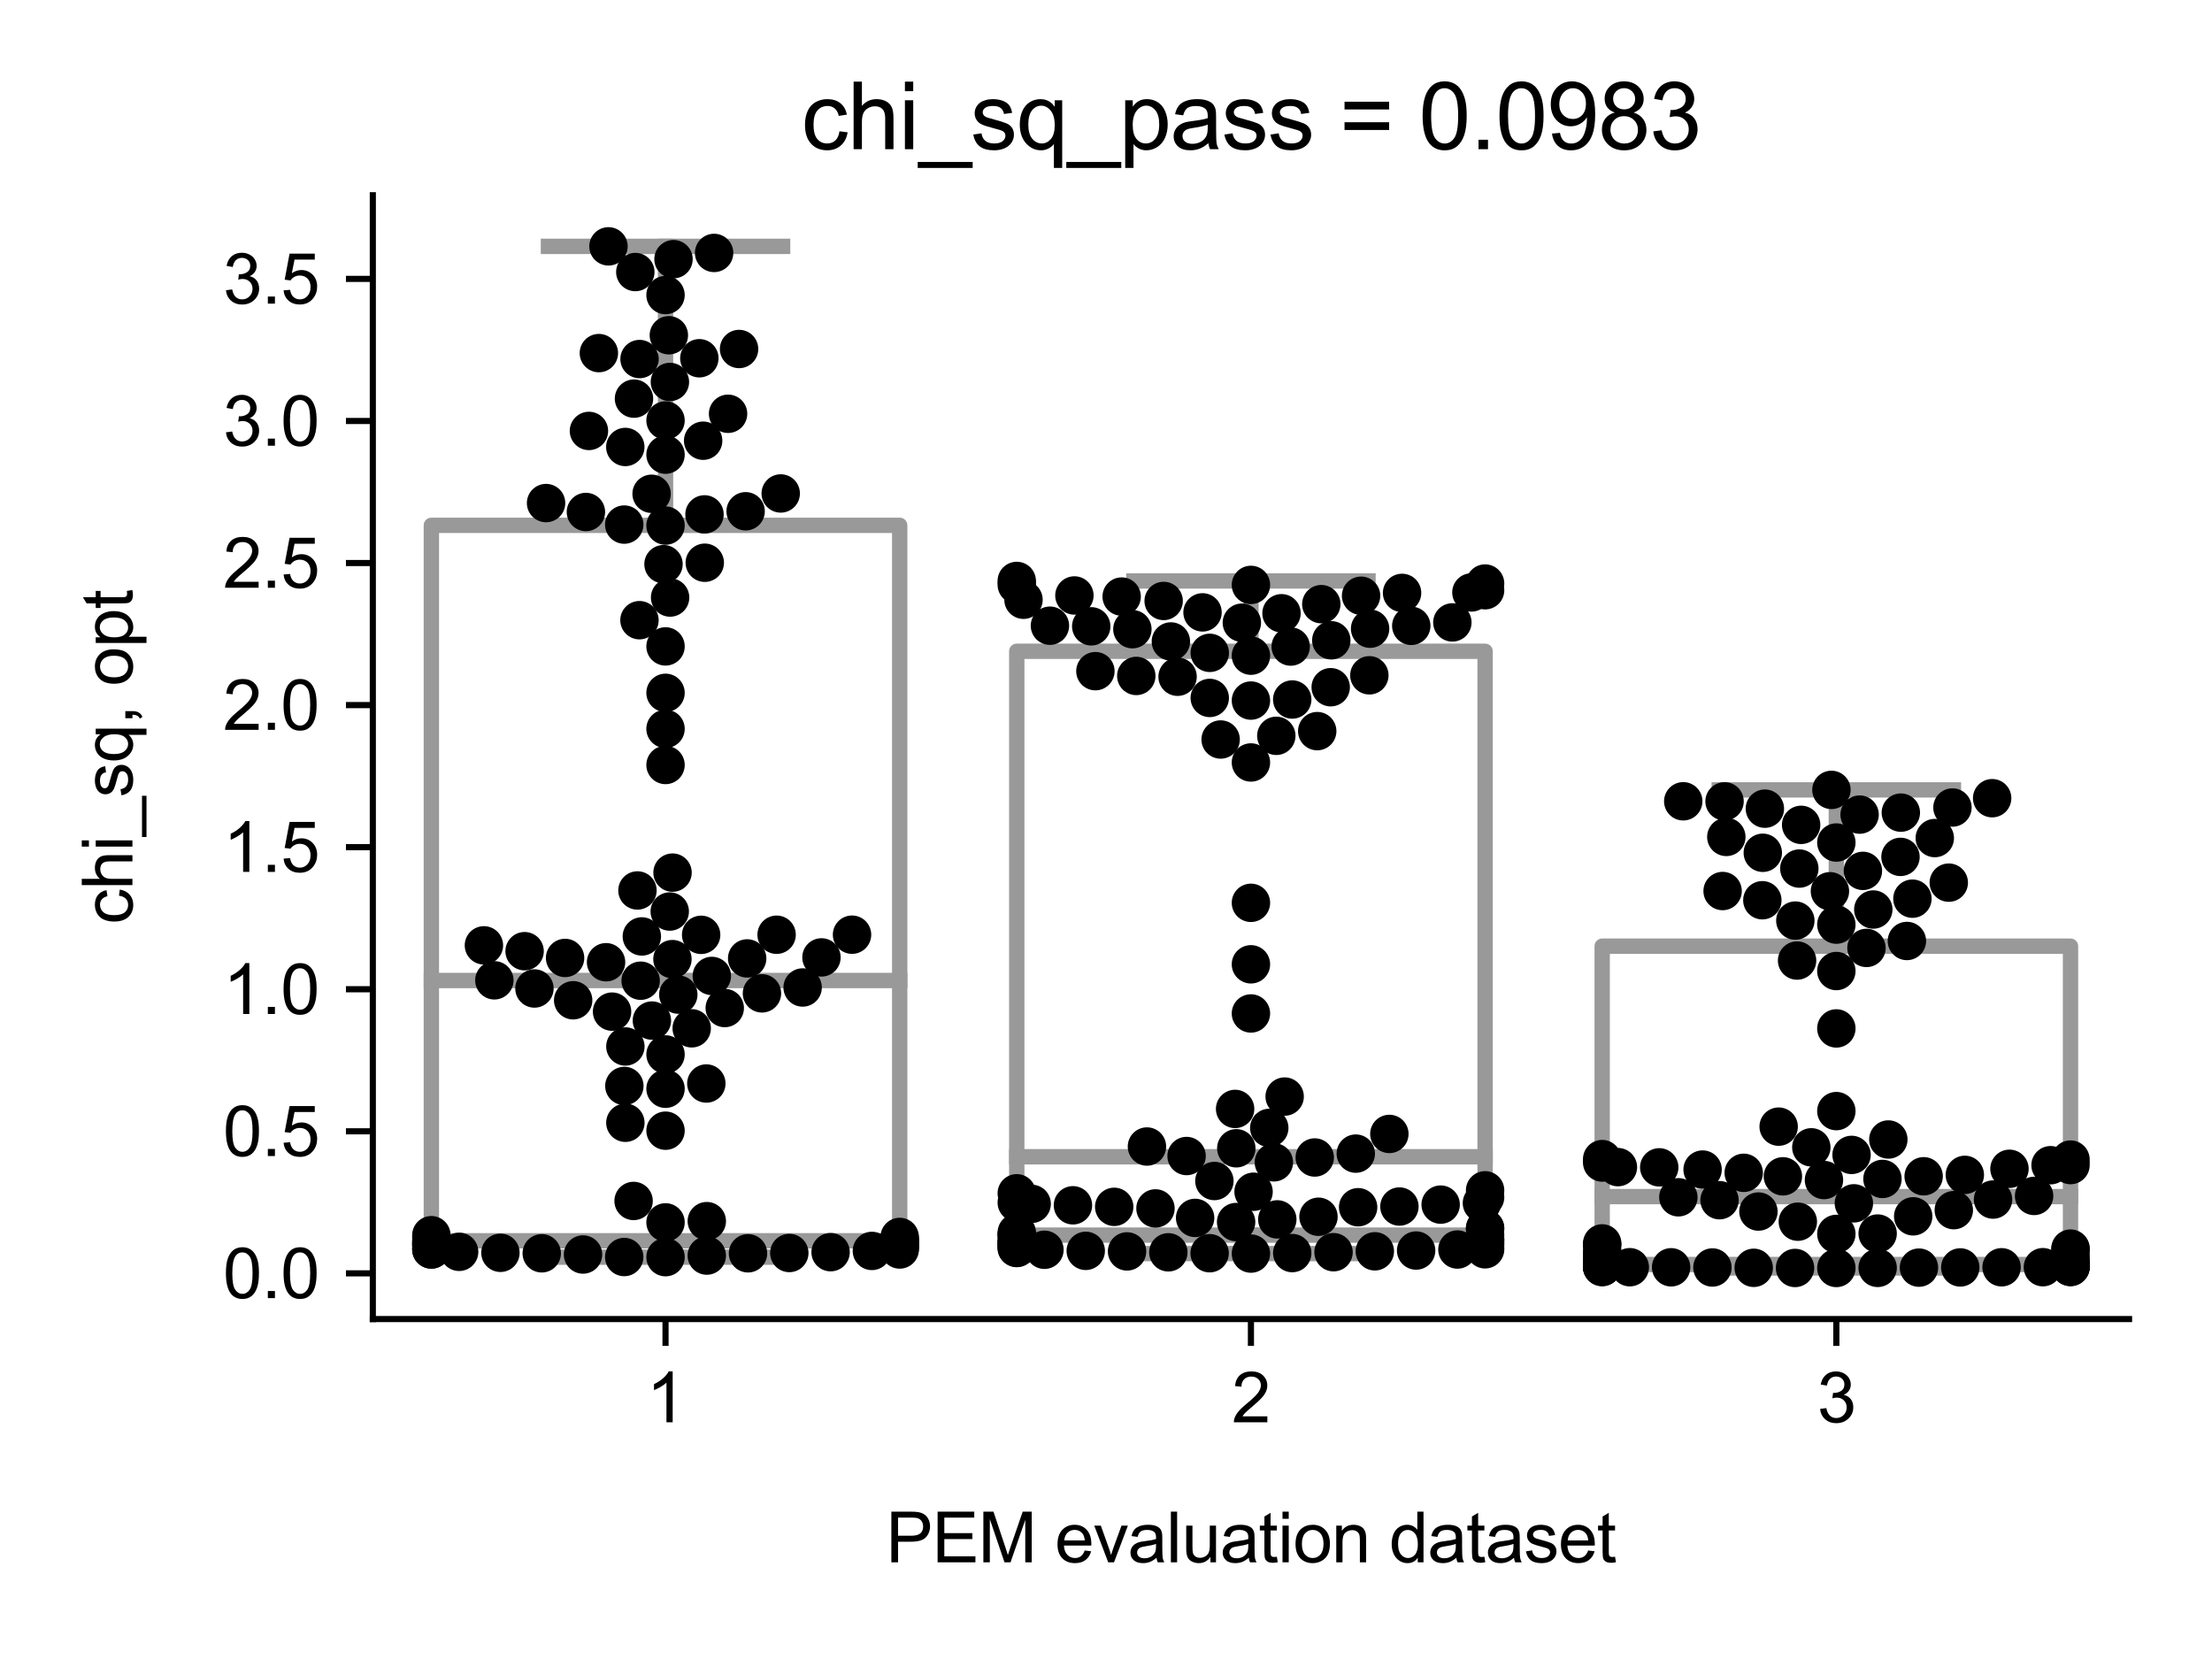 <?xml version="1.0" encoding="utf-8" standalone="no"?>
<!DOCTYPE svg PUBLIC "-//W3C//DTD SVG 1.1//EN"
  "http://www.w3.org/Graphics/SVG/1.1/DTD/svg11.dtd">
<svg xmlns:xlink="http://www.w3.org/1999/xlink" width="288pt" height="216pt" viewBox="0 0 288 216" xmlns="http://www.w3.org/2000/svg" version="1.1">
 <defs>
  <style type="text/css">*{stroke-linejoin: round; stroke-linecap: butt}</style>
 </defs>
 <g id="figure_1">
  <g id="patch_1">
   <path d="M 0 216 
L 288 216 
L 288 0 
L 0 0 
z
" style="fill: #ffffff"/>
  </g>
  <g id="axes_1">
   <g id="patch_2">
    <path d="M 48.541 171.738 
L 277.2 171.738 
L 277.2 25.425 
L 48.541 25.425 
z
" style="fill: #ffffff"/>
   </g>
   <g id="patch_3">
    <path d="M 56.163 161.551 
L 117.139 161.551 
L 117.139 68.399 
L 56.163 68.399 
L 56.163 161.551 
z
" clip-path="url(#p05e92502d5)" style="fill: #ffffff; stroke: #999999; stroke-width: 2; stroke-linejoin: miter"/>
   </g>
   <g id="patch_4">
    <path d="M 132.382 160.814 
L 193.358 160.814 
L 193.358 84.796 
L 132.382 84.796 
L 132.382 160.814 
z
" clip-path="url(#p05e92502d5)" style="fill: #ffffff; stroke: #999999; stroke-width: 2; stroke-linejoin: miter"/>
   </g>
   <g id="patch_5">
    <path d="M 208.602 164.634 
L 269.578 164.634 
L 269.578 123.192 
L 208.602 123.192 
L 208.602 164.634 
z
" clip-path="url(#p05e92502d5)" style="fill: #ffffff; stroke: #999999; stroke-width: 2; stroke-linejoin: miter"/>
   </g>
   <g id="matplotlib.axis_1">
    <g id="xtick_1">
     <g id="line2d_1">
      <defs>
       <path id="m2791c9b590" d="M 0 0 
L 0 3.5 
" style="stroke: #000000; stroke-width: 0.8"/>
      </defs>
      <g>
       <use xlink:href="#m2791c9b590" x="86.651" y="171.738" style="stroke: #000000; stroke-width: 0.8"/>
      </g>
     </g>
     <g id="text_1">
      <!-- 1 -->
      <g transform="translate(84.148 185.18)scale(0.09 -0.09)">
       <defs>
        <path id="ArialMT-31" d="M 2384 0 
L 1822 0 
L 1822 3584 
Q 1619 3391 1289 3197 
Q 959 3003 697 2906 
L 697 3450 
Q 1169 3672 1522 3987 
Q 1875 4303 2022 4600 
L 2384 4600 
L 2384 0 
z
" transform="scale(0.016)"/>
       </defs>
       <use xlink:href="#ArialMT-31"/>
      </g>
     </g>
    </g>
    <g id="xtick_2">
     <g id="line2d_2">
      <g>
       <use xlink:href="#m2791c9b590" x="162.87" y="171.738" style="stroke: #000000; stroke-width: 0.8"/>
      </g>
     </g>
     <g id="text_2">
      <!-- 2 -->
      <g transform="translate(160.368 185.18)scale(0.09 -0.09)">
       <defs>
        <path id="ArialMT-32" d="M 3222 541 
L 3222 0 
L 194 0 
Q 188 203 259 391 
Q 375 700 629 1000 
Q 884 1300 1366 1694 
Q 2113 2306 2375 2664 
Q 2638 3022 2638 3341 
Q 2638 3675 2398 3904 
Q 2159 4134 1775 4134 
Q 1369 4134 1125 3890 
Q 881 3647 878 3216 
L 300 3275 
Q 359 3922 746 4261 
Q 1134 4600 1788 4600 
Q 2447 4600 2831 4234 
Q 3216 3869 3216 3328 
Q 3216 3053 3103 2787 
Q 2991 2522 2730 2228 
Q 2469 1934 1863 1422 
Q 1356 997 1212 845 
Q 1069 694 975 541 
L 3222 541 
z
" transform="scale(0.016)"/>
       </defs>
       <use xlink:href="#ArialMT-32"/>
      </g>
     </g>
    </g>
    <g id="xtick_3">
     <g id="line2d_3">
      <g>
       <use xlink:href="#m2791c9b590" x="239.09" y="171.738" style="stroke: #000000; stroke-width: 0.8"/>
      </g>
     </g>
     <g id="text_3">
      <!-- 3 -->
      <g transform="translate(236.588 185.18)scale(0.09 -0.09)">
       <defs>
        <path id="ArialMT-33" d="M 269 1209 
L 831 1284 
Q 928 806 1161 595 
Q 1394 384 1728 384 
Q 2125 384 2398 659 
Q 2672 934 2672 1341 
Q 2672 1728 2419 1979 
Q 2166 2231 1775 2231 
Q 1616 2231 1378 2169 
L 1441 2663 
Q 1497 2656 1531 2656 
Q 1891 2656 2178 2843 
Q 2466 3031 2466 3422 
Q 2466 3731 2256 3934 
Q 2047 4138 1716 4138 
Q 1388 4138 1169 3931 
Q 950 3725 888 3313 
L 325 3413 
Q 428 3978 793 4289 
Q 1159 4600 1703 4600 
Q 2078 4600 2393 4439 
Q 2709 4278 2876 4000 
Q 3044 3722 3044 3409 
Q 3044 3113 2884 2869 
Q 2725 2625 2413 2481 
Q 2819 2388 3044 2092 
Q 3269 1797 3269 1353 
Q 3269 753 2831 336 
Q 2394 -81 1725 -81 
Q 1122 -81 723 278 
Q 325 638 269 1209 
z
" transform="scale(0.016)"/>
       </defs>
       <use xlink:href="#ArialMT-33"/>
      </g>
     </g>
    </g>
    <g id="text_4">
     <!-- PEM evaluation dataset -->
     <g transform="translate(115.344 203.411)scale(0.09 -0.09)">
      <defs>
       <path id="ArialMT-50" d="M 494 0 
L 494 4581 
L 2222 4581 
Q 2678 4581 2919 4538 
Q 3256 4481 3484 4323 
Q 3713 4166 3852 3881 
Q 3991 3597 3991 3256 
Q 3991 2672 3619 2267 
Q 3247 1863 2275 1863 
L 1100 1863 
L 1100 0 
L 494 0 
z
M 1100 2403 
L 2284 2403 
Q 2872 2403 3119 2622 
Q 3366 2841 3366 3238 
Q 3366 3525 3220 3729 
Q 3075 3934 2838 4000 
Q 2684 4041 2272 4041 
L 1100 4041 
L 1100 2403 
z
" transform="scale(0.016)"/>
       <path id="ArialMT-45" d="M 506 0 
L 506 4581 
L 3819 4581 
L 3819 4041 
L 1113 4041 
L 1113 2638 
L 3647 2638 
L 3647 2100 
L 1113 2100 
L 1113 541 
L 3925 541 
L 3925 0 
L 506 0 
z
" transform="scale(0.016)"/>
       <path id="ArialMT-4d" d="M 475 0 
L 475 4581 
L 1388 4581 
L 2472 1338 
Q 2622 884 2691 659 
Q 2769 909 2934 1394 
L 4031 4581 
L 4847 4581 
L 4847 0 
L 4263 0 
L 4263 3834 
L 2931 0 
L 2384 0 
L 1059 3900 
L 1059 0 
L 475 0 
z
" transform="scale(0.016)"/>
       <path id="ArialMT-20" transform="scale(0.016)"/>
       <path id="ArialMT-65" d="M 2694 1069 
L 3275 997 
Q 3138 488 2766 206 
Q 2394 -75 1816 -75 
Q 1088 -75 661 373 
Q 234 822 234 1631 
Q 234 2469 665 2931 
Q 1097 3394 1784 3394 
Q 2450 3394 2872 2941 
Q 3294 2488 3294 1666 
Q 3294 1616 3291 1516 
L 816 1516 
Q 847 969 1125 678 
Q 1403 388 1819 388 
Q 2128 388 2347 550 
Q 2566 713 2694 1069 
z
M 847 1978 
L 2700 1978 
Q 2663 2397 2488 2606 
Q 2219 2931 1791 2931 
Q 1403 2931 1139 2672 
Q 875 2413 847 1978 
z
" transform="scale(0.016)"/>
       <path id="ArialMT-76" d="M 1344 0 
L 81 3319 
L 675 3319 
L 1388 1331 
Q 1503 1009 1600 663 
Q 1675 925 1809 1294 
L 2547 3319 
L 3125 3319 
L 1869 0 
L 1344 0 
z
" transform="scale(0.016)"/>
       <path id="ArialMT-61" d="M 2588 409 
Q 2275 144 1986 34 
Q 1697 -75 1366 -75 
Q 819 -75 525 192 
Q 231 459 231 875 
Q 231 1119 342 1320 
Q 453 1522 633 1644 
Q 813 1766 1038 1828 
Q 1203 1872 1538 1913 
Q 2219 1994 2541 2106 
Q 2544 2222 2544 2253 
Q 2544 2597 2384 2738 
Q 2169 2928 1744 2928 
Q 1347 2928 1158 2789 
Q 969 2650 878 2297 
L 328 2372 
Q 403 2725 575 2942 
Q 747 3159 1072 3276 
Q 1397 3394 1825 3394 
Q 2250 3394 2515 3294 
Q 2781 3194 2906 3042 
Q 3031 2891 3081 2659 
Q 3109 2516 3109 2141 
L 3109 1391 
Q 3109 606 3145 398 
Q 3181 191 3288 0 
L 2700 0 
Q 2613 175 2588 409 
z
M 2541 1666 
Q 2234 1541 1622 1453 
Q 1275 1403 1131 1340 
Q 988 1278 909 1158 
Q 831 1038 831 891 
Q 831 666 1001 516 
Q 1172 366 1500 366 
Q 1825 366 2078 508 
Q 2331 650 2450 897 
Q 2541 1088 2541 1459 
L 2541 1666 
z
" transform="scale(0.016)"/>
       <path id="ArialMT-6c" d="M 409 0 
L 409 4581 
L 972 4581 
L 972 0 
L 409 0 
z
" transform="scale(0.016)"/>
       <path id="ArialMT-75" d="M 2597 0 
L 2597 488 
Q 2209 -75 1544 -75 
Q 1250 -75 995 37 
Q 741 150 617 320 
Q 494 491 444 738 
Q 409 903 409 1263 
L 409 3319 
L 972 3319 
L 972 1478 
Q 972 1038 1006 884 
Q 1059 663 1231 536 
Q 1403 409 1656 409 
Q 1909 409 2131 539 
Q 2353 669 2445 892 
Q 2538 1116 2538 1541 
L 2538 3319 
L 3100 3319 
L 3100 0 
L 2597 0 
z
" transform="scale(0.016)"/>
       <path id="ArialMT-74" d="M 1650 503 
L 1731 6 
Q 1494 -44 1306 -44 
Q 1000 -44 831 53 
Q 663 150 594 308 
Q 525 466 525 972 
L 525 2881 
L 113 2881 
L 113 3319 
L 525 3319 
L 525 4141 
L 1084 4478 
L 1084 3319 
L 1650 3319 
L 1650 2881 
L 1084 2881 
L 1084 941 
Q 1084 700 1114 631 
Q 1144 563 1211 522 
Q 1278 481 1403 481 
Q 1497 481 1650 503 
z
" transform="scale(0.016)"/>
       <path id="ArialMT-69" d="M 425 3934 
L 425 4581 
L 988 4581 
L 988 3934 
L 425 3934 
z
M 425 0 
L 425 3319 
L 988 3319 
L 988 0 
L 425 0 
z
" transform="scale(0.016)"/>
       <path id="ArialMT-6f" d="M 213 1659 
Q 213 2581 725 3025 
Q 1153 3394 1769 3394 
Q 2453 3394 2887 2945 
Q 3322 2497 3322 1706 
Q 3322 1066 3130 698 
Q 2938 331 2570 128 
Q 2203 -75 1769 -75 
Q 1072 -75 642 372 
Q 213 819 213 1659 
z
M 791 1659 
Q 791 1022 1069 705 
Q 1347 388 1769 388 
Q 2188 388 2466 706 
Q 2744 1025 2744 1678 
Q 2744 2294 2464 2611 
Q 2184 2928 1769 2928 
Q 1347 2928 1069 2612 
Q 791 2297 791 1659 
z
" transform="scale(0.016)"/>
       <path id="ArialMT-6e" d="M 422 0 
L 422 3319 
L 928 3319 
L 928 2847 
Q 1294 3394 1984 3394 
Q 2284 3394 2536 3286 
Q 2788 3178 2913 3003 
Q 3038 2828 3088 2588 
Q 3119 2431 3119 2041 
L 3119 0 
L 2556 0 
L 2556 2019 
Q 2556 2363 2490 2533 
Q 2425 2703 2258 2804 
Q 2091 2906 1866 2906 
Q 1506 2906 1245 2678 
Q 984 2450 984 1813 
L 984 0 
L 422 0 
z
" transform="scale(0.016)"/>
       <path id="ArialMT-64" d="M 2575 0 
L 2575 419 
Q 2259 -75 1647 -75 
Q 1250 -75 917 144 
Q 584 363 401 755 
Q 219 1147 219 1656 
Q 219 2153 384 2558 
Q 550 2963 881 3178 
Q 1213 3394 1622 3394 
Q 1922 3394 2156 3267 
Q 2391 3141 2538 2938 
L 2538 4581 
L 3097 4581 
L 3097 0 
L 2575 0 
z
M 797 1656 
Q 797 1019 1065 703 
Q 1334 388 1700 388 
Q 2069 388 2326 689 
Q 2584 991 2584 1609 
Q 2584 2291 2321 2609 
Q 2059 2928 1675 2928 
Q 1300 2928 1048 2622 
Q 797 2316 797 1656 
z
" transform="scale(0.016)"/>
       <path id="ArialMT-73" d="M 197 991 
L 753 1078 
Q 800 744 1014 566 
Q 1228 388 1613 388 
Q 2000 388 2187 545 
Q 2375 703 2375 916 
Q 2375 1106 2209 1216 
Q 2094 1291 1634 1406 
Q 1016 1563 777 1677 
Q 538 1791 414 1992 
Q 291 2194 291 2438 
Q 291 2659 392 2848 
Q 494 3038 669 3163 
Q 800 3259 1026 3326 
Q 1253 3394 1513 3394 
Q 1903 3394 2198 3281 
Q 2494 3169 2634 2976 
Q 2775 2784 2828 2463 
L 2278 2388 
Q 2241 2644 2061 2787 
Q 1881 2931 1553 2931 
Q 1166 2931 1000 2803 
Q 834 2675 834 2503 
Q 834 2394 903 2306 
Q 972 2216 1119 2156 
Q 1203 2125 1616 2013 
Q 2213 1853 2448 1751 
Q 2684 1650 2818 1456 
Q 2953 1263 2953 975 
Q 2953 694 2789 445 
Q 2625 197 2315 61 
Q 2006 -75 1616 -75 
Q 969 -75 630 194 
Q 291 463 197 991 
z
" transform="scale(0.016)"/>
      </defs>
      <use xlink:href="#ArialMT-50"/>
      <use xlink:href="#ArialMT-45" x="66.699"/>
      <use xlink:href="#ArialMT-4d" x="133.398"/>
      <use xlink:href="#ArialMT-20" x="216.699"/>
      <use xlink:href="#ArialMT-65" x="244.482"/>
      <use xlink:href="#ArialMT-76" x="300.098"/>
      <use xlink:href="#ArialMT-61" x="350.098"/>
      <use xlink:href="#ArialMT-6c" x="405.713"/>
      <use xlink:href="#ArialMT-75" x="427.93"/>
      <use xlink:href="#ArialMT-61" x="483.545"/>
      <use xlink:href="#ArialMT-74" x="539.16"/>
      <use xlink:href="#ArialMT-69" x="566.943"/>
      <use xlink:href="#ArialMT-6f" x="589.16"/>
      <use xlink:href="#ArialMT-6e" x="644.775"/>
      <use xlink:href="#ArialMT-20" x="700.391"/>
      <use xlink:href="#ArialMT-64" x="728.174"/>
      <use xlink:href="#ArialMT-61" x="783.789"/>
      <use xlink:href="#ArialMT-74" x="839.404"/>
      <use xlink:href="#ArialMT-61" x="867.188"/>
      <use xlink:href="#ArialMT-73" x="922.803"/>
      <use xlink:href="#ArialMT-65" x="972.803"/>
      <use xlink:href="#ArialMT-74" x="1028.418"/>
     </g>
    </g>
   </g>
   <g id="matplotlib.axis_2">
    <g id="ytick_1">
     <g id="line2d_4">
      <defs>
       <path id="m6615cd3222" d="M 0 0 
L -3.5 0 
" style="stroke: #000000; stroke-width: 0.8"/>
      </defs>
      <g>
       <use xlink:href="#m6615cd3222" x="48.541" y="165.791" style="stroke: #000000; stroke-width: 0.8"/>
      </g>
     </g>
     <g id="text_5">
      <!-- 0.0 -->
      <g transform="translate(29.031 169.012)scale(0.09 -0.09)">
       <defs>
        <path id="ArialMT-30" d="M 266 2259 
Q 266 3072 433 3567 
Q 600 4063 929 4331 
Q 1259 4600 1759 4600 
Q 2128 4600 2406 4451 
Q 2684 4303 2865 4023 
Q 3047 3744 3150 3342 
Q 3253 2941 3253 2259 
Q 3253 1453 3087 958 
Q 2922 463 2592 192 
Q 2263 -78 1759 -78 
Q 1097 -78 719 397 
Q 266 969 266 2259 
z
M 844 2259 
Q 844 1131 1108 757 
Q 1372 384 1759 384 
Q 2147 384 2411 759 
Q 2675 1134 2675 2259 
Q 2675 3391 2411 3762 
Q 2147 4134 1753 4134 
Q 1366 4134 1134 3806 
Q 844 3388 844 2259 
z
" transform="scale(0.016)"/>
        <path id="ArialMT-2e" d="M 581 0 
L 581 641 
L 1222 641 
L 1222 0 
L 581 0 
z
" transform="scale(0.016)"/>
       </defs>
       <use xlink:href="#ArialMT-30"/>
       <use xlink:href="#ArialMT-2e" x="55.615"/>
       <use xlink:href="#ArialMT-30" x="83.398"/>
      </g>
     </g>
    </g>
    <g id="ytick_2">
     <g id="line2d_5">
      <g>
       <use xlink:href="#m6615cd3222" x="48.541" y="147.294" style="stroke: #000000; stroke-width: 0.8"/>
      </g>
     </g>
     <g id="text_6">
      <!-- 0.5 -->
      <g transform="translate(29.031 150.515)scale(0.09 -0.09)">
       <defs>
        <path id="ArialMT-35" d="M 266 1200 
L 856 1250 
Q 922 819 1161 601 
Q 1400 384 1738 384 
Q 2144 384 2425 690 
Q 2706 997 2706 1503 
Q 2706 1984 2436 2262 
Q 2166 2541 1728 2541 
Q 1456 2541 1237 2417 
Q 1019 2294 894 2097 
L 366 2166 
L 809 4519 
L 3088 4519 
L 3088 3981 
L 1259 3981 
L 1013 2750 
Q 1425 3038 1878 3038 
Q 2478 3038 2890 2622 
Q 3303 2206 3303 1553 
Q 3303 931 2941 478 
Q 2500 -78 1738 -78 
Q 1113 -78 717 272 
Q 322 622 266 1200 
z
" transform="scale(0.016)"/>
       </defs>
       <use xlink:href="#ArialMT-30"/>
       <use xlink:href="#ArialMT-2e" x="55.615"/>
       <use xlink:href="#ArialMT-35" x="83.398"/>
      </g>
     </g>
    </g>
    <g id="ytick_3">
     <g id="line2d_6">
      <g>
       <use xlink:href="#m6615cd3222" x="48.541" y="128.797" style="stroke: #000000; stroke-width: 0.8"/>
      </g>
     </g>
     <g id="text_7">
      <!-- 1.0 -->
      <g transform="translate(29.031 132.018)scale(0.09 -0.09)">
       <use xlink:href="#ArialMT-31"/>
       <use xlink:href="#ArialMT-2e" x="55.615"/>
       <use xlink:href="#ArialMT-30" x="83.398"/>
      </g>
     </g>
    </g>
    <g id="ytick_4">
     <g id="line2d_7">
      <g>
       <use xlink:href="#m6615cd3222" x="48.541" y="110.3" style="stroke: #000000; stroke-width: 0.8"/>
      </g>
     </g>
     <g id="text_8">
      <!-- 1.5 -->
      <g transform="translate(29.031 113.521)scale(0.09 -0.09)">
       <use xlink:href="#ArialMT-31"/>
       <use xlink:href="#ArialMT-2e" x="55.615"/>
       <use xlink:href="#ArialMT-35" x="83.398"/>
      </g>
     </g>
    </g>
    <g id="ytick_5">
     <g id="line2d_8">
      <g>
       <use xlink:href="#m6615cd3222" x="48.541" y="91.803" style="stroke: #000000; stroke-width: 0.8"/>
      </g>
     </g>
     <g id="text_9">
      <!-- 2.0 -->
      <g transform="translate(29.031 95.024)scale(0.09 -0.09)">
       <use xlink:href="#ArialMT-32"/>
       <use xlink:href="#ArialMT-2e" x="55.615"/>
       <use xlink:href="#ArialMT-30" x="83.398"/>
      </g>
     </g>
    </g>
    <g id="ytick_6">
     <g id="line2d_9">
      <g>
       <use xlink:href="#m6615cd3222" x="48.541" y="73.306" style="stroke: #000000; stroke-width: 0.8"/>
      </g>
     </g>
     <g id="text_10">
      <!-- 2.5 -->
      <g transform="translate(29.031 76.527)scale(0.09 -0.09)">
       <use xlink:href="#ArialMT-32"/>
       <use xlink:href="#ArialMT-2e" x="55.615"/>
       <use xlink:href="#ArialMT-35" x="83.398"/>
      </g>
     </g>
    </g>
    <g id="ytick_7">
     <g id="line2d_10">
      <g>
       <use xlink:href="#m6615cd3222" x="48.541" y="54.809" style="stroke: #000000; stroke-width: 0.8"/>
      </g>
     </g>
     <g id="text_11">
      <!-- 3.0 -->
      <g transform="translate(29.031 58.03)scale(0.09 -0.09)">
       <use xlink:href="#ArialMT-33"/>
       <use xlink:href="#ArialMT-2e" x="55.615"/>
       <use xlink:href="#ArialMT-30" x="83.398"/>
      </g>
     </g>
    </g>
    <g id="ytick_8">
     <g id="line2d_11">
      <g>
       <use xlink:href="#m6615cd3222" x="48.541" y="36.312" style="stroke: #000000; stroke-width: 0.8"/>
      </g>
     </g>
     <g id="text_12">
      <!-- 3.5 -->
      <g transform="translate(29.031 39.533)scale(0.09 -0.09)">
       <use xlink:href="#ArialMT-33"/>
       <use xlink:href="#ArialMT-2e" x="55.615"/>
       <use xlink:href="#ArialMT-35" x="83.398"/>
      </g>
     </g>
    </g>
    <g id="text_13">
     <!-- chi_sq, opt -->
     <g transform="translate(17.242 120.344)rotate(-90)scale(0.09 -0.09)">
      <defs>
       <path id="ArialMT-63" d="M 2588 1216 
L 3141 1144 
Q 3050 572 2676 248 
Q 2303 -75 1759 -75 
Q 1078 -75 664 370 
Q 250 816 250 1647 
Q 250 2184 428 2587 
Q 606 2991 970 3192 
Q 1334 3394 1763 3394 
Q 2303 3394 2647 3120 
Q 2991 2847 3088 2344 
L 2541 2259 
Q 2463 2594 2264 2762 
Q 2066 2931 1784 2931 
Q 1359 2931 1093 2626 
Q 828 2322 828 1663 
Q 828 994 1084 691 
Q 1341 388 1753 388 
Q 2084 388 2306 591 
Q 2528 794 2588 1216 
z
" transform="scale(0.016)"/>
       <path id="ArialMT-68" d="M 422 0 
L 422 4581 
L 984 4581 
L 984 2938 
Q 1378 3394 1978 3394 
Q 2347 3394 2619 3248 
Q 2891 3103 3008 2847 
Q 3125 2591 3125 2103 
L 3125 0 
L 2563 0 
L 2563 2103 
Q 2563 2525 2380 2717 
Q 2197 2909 1863 2909 
Q 1613 2909 1392 2779 
Q 1172 2650 1078 2428 
Q 984 2206 984 1816 
L 984 0 
L 422 0 
z
" transform="scale(0.016)"/>
       <path id="ArialMT-5f" d="M -97 -1272 
L -97 -866 
L 3631 -866 
L 3631 -1272 
L -97 -1272 
z
" transform="scale(0.016)"/>
       <path id="ArialMT-71" d="M 2538 -1272 
L 2538 353 
Q 2406 169 2170 47 
Q 1934 -75 1669 -75 
Q 1078 -75 651 397 
Q 225 869 225 1691 
Q 225 2191 398 2587 
Q 572 2984 901 3189 
Q 1231 3394 1625 3394 
Q 2241 3394 2594 2875 
L 2594 3319 
L 3100 3319 
L 3100 -1272 
L 2538 -1272 
z
M 803 1669 
Q 803 1028 1072 708 
Q 1341 388 1716 388 
Q 2075 388 2334 692 
Q 2594 997 2594 1619 
Q 2594 2281 2320 2615 
Q 2047 2950 1678 2950 
Q 1313 2950 1058 2639 
Q 803 2328 803 1669 
z
" transform="scale(0.016)"/>
       <path id="ArialMT-2c" d="M 569 0 
L 569 641 
L 1209 641 
L 1209 0 
Q 1209 -353 1084 -570 
Q 959 -788 688 -906 
L 531 -666 
Q 709 -588 793 -436 
Q 878 -284 888 0 
L 569 0 
z
" transform="scale(0.016)"/>
       <path id="ArialMT-70" d="M 422 -1272 
L 422 3319 
L 934 3319 
L 934 2888 
Q 1116 3141 1344 3267 
Q 1572 3394 1897 3394 
Q 2322 3394 2647 3175 
Q 2972 2956 3137 2557 
Q 3303 2159 3303 1684 
Q 3303 1175 3120 767 
Q 2938 359 2589 142 
Q 2241 -75 1856 -75 
Q 1575 -75 1351 44 
Q 1128 163 984 344 
L 984 -1272 
L 422 -1272 
z
M 931 1641 
Q 931 1000 1190 694 
Q 1450 388 1819 388 
Q 2194 388 2461 705 
Q 2728 1022 2728 1688 
Q 2728 2322 2467 2637 
Q 2206 2953 1844 2953 
Q 1484 2953 1207 2617 
Q 931 2281 931 1641 
z
" transform="scale(0.016)"/>
      </defs>
      <use xlink:href="#ArialMT-63"/>
      <use xlink:href="#ArialMT-68" x="50"/>
      <use xlink:href="#ArialMT-69" x="105.615"/>
      <use xlink:href="#ArialMT-5f" x="127.832"/>
      <use xlink:href="#ArialMT-73" x="183.447"/>
      <use xlink:href="#ArialMT-71" x="233.447"/>
      <use xlink:href="#ArialMT-2c" x="289.062"/>
      <use xlink:href="#ArialMT-20" x="316.846"/>
      <use xlink:href="#ArialMT-6f" x="344.629"/>
      <use xlink:href="#ArialMT-70" x="400.244"/>
      <use xlink:href="#ArialMT-74" x="455.859"/>
     </g>
    </g>
   </g>
   <g id="line2d_12">
    <path d="M 86.651 161.551 
L 86.651 163.68 
" clip-path="url(#p05e92502d5)" style="fill: none; stroke: #999999; stroke-width: 2; stroke-linecap: square"/>
   </g>
   <g id="line2d_13">
    <path d="M 86.651 68.399 
L 86.651 32.076 
" clip-path="url(#p05e92502d5)" style="fill: none; stroke: #999999; stroke-width: 2; stroke-linecap: square"/>
   </g>
   <g id="line2d_14">
    <path d="M 71.407 163.68 
L 101.895 163.68 
" clip-path="url(#p05e92502d5)" style="fill: none; stroke: #999999; stroke-width: 2; stroke-linecap: square"/>
   </g>
   <g id="line2d_15">
    <path d="M 71.407 32.076 
L 101.895 32.076 
" clip-path="url(#p05e92502d5)" style="fill: none; stroke: #999999; stroke-width: 2; stroke-linecap: square"/>
   </g>
   <g id="line2d_16"/>
   <g id="line2d_17">
    <path d="M 162.87 160.814 
L 162.87 163.215 
" clip-path="url(#p05e92502d5)" style="fill: none; stroke: #999999; stroke-width: 2; stroke-linecap: square"/>
   </g>
   <g id="line2d_18">
    <path d="M 162.87 84.796 
L 162.87 75.639 
" clip-path="url(#p05e92502d5)" style="fill: none; stroke: #999999; stroke-width: 2; stroke-linecap: square"/>
   </g>
   <g id="line2d_19">
    <path d="M 147.626 163.215 
L 178.114 163.215 
" clip-path="url(#p05e92502d5)" style="fill: none; stroke: #999999; stroke-width: 2; stroke-linecap: square"/>
   </g>
   <g id="line2d_20">
    <path d="M 147.626 75.639 
L 178.114 75.639 
" clip-path="url(#p05e92502d5)" style="fill: none; stroke: #999999; stroke-width: 2; stroke-linecap: square"/>
   </g>
   <g id="line2d_21"/>
   <g id="line2d_22">
    <path d="M 239.09 164.634 
L 239.09 165.088 
" clip-path="url(#p05e92502d5)" style="fill: none; stroke: #999999; stroke-width: 2; stroke-linecap: square"/>
   </g>
   <g id="line2d_23">
    <path d="M 239.09 123.192 
L 239.09 102.843 
" clip-path="url(#p05e92502d5)" style="fill: none; stroke: #999999; stroke-width: 2; stroke-linecap: square"/>
   </g>
   <g id="line2d_24">
    <path d="M 223.846 165.088 
L 254.334 165.088 
" clip-path="url(#p05e92502d5)" style="fill: none; stroke: #999999; stroke-width: 2; stroke-linecap: square"/>
   </g>
   <g id="line2d_25">
    <path d="M 223.846 102.843 
L 254.334 102.843 
" clip-path="url(#p05e92502d5)" style="fill: none; stroke: #999999; stroke-width: 2; stroke-linecap: square"/>
   </g>
   <g id="line2d_26"/>
   <g id="line2d_27">
    <path d="M 56.163 127.661 
L 117.139 127.661 
" clip-path="url(#p05e92502d5)" style="fill: none; stroke: #999999; stroke-width: 2; stroke-linecap: square"/>
   </g>
   <g id="line2d_28">
    <path d="M 132.382 150.609 
L 193.358 150.609 
" clip-path="url(#p05e92502d5)" style="fill: none; stroke: #999999; stroke-width: 2; stroke-linecap: square"/>
   </g>
   <g id="line2d_29">
    <path d="M 208.602 155.797 
L 269.578 155.797 
" clip-path="url(#p05e92502d5)" style="fill: none; stroke: #999999; stroke-width: 2; stroke-linecap: square"/>
   </g>
   <g id="patch_6">
    <path d="M 48.541 171.738 
L 48.541 25.425 
" style="fill: none; stroke: #000000; stroke-width: 0.8; stroke-linejoin: miter; stroke-linecap: square"/>
   </g>
   <g id="patch_7">
    <path d="M 48.541 171.738 
L 277.2 171.738 
" style="fill: none; stroke: #000000; stroke-width: 0.8; stroke-linejoin: miter; stroke-linecap: square"/>
   </g>
   <g id="PathCollection_1">
    <defs>
     <path id="C0_0_3b96345e45" d="M 0 2.5 
C 0.663 2.5 1.299 2.237 1.768 1.768 
C 2.237 1.299 2.5 0.663 2.5 -0 
C 2.5 -0.663 2.237 -1.299 1.768 -1.768 
C 1.299 -2.237 0.663 -2.5 0 -2.5 
C -0.663 -2.5 -1.299 -2.237 -1.768 -1.768 
C -2.237 -1.299 -2.5 -0.663 -2.5 0 
C -2.5 0.663 -2.237 1.299 -1.768 1.768 
C -1.299 2.237 -0.663 2.5 0 2.5 
z
"/>
    </defs>
    <g clip-path="url(#p05e92502d5)">
     <use xlink:href="#C0_0_3b96345e45" x="86.651" y="163.68"/>
    </g>
    <g clip-path="url(#p05e92502d5)">
     <use xlink:href="#C0_0_3b96345e45" x="81.272" y="163.663"/>
    </g>
    <g clip-path="url(#p05e92502d5)">
     <use xlink:href="#C0_0_3b96345e45" x="92.023" y="163.475"/>
    </g>
    <g clip-path="url(#p05e92502d5)">
     <use xlink:href="#C0_0_3b96345e45" x="75.909" y="163.336"/>
    </g>
    <g clip-path="url(#p05e92502d5)">
     <use xlink:href="#C0_0_3b96345e45" x="97.389" y="163.179"/>
    </g>
    <g clip-path="url(#p05e92502d5)">
     <use xlink:href="#C0_0_3b96345e45" x="70.534" y="163.178"/>
    </g>
    <g clip-path="url(#p05e92502d5)">
     <use xlink:href="#C0_0_3b96345e45" x="102.768" y="163.139"/>
    </g>
    <g clip-path="url(#p05e92502d5)">
     <use xlink:href="#C0_0_3b96345e45" x="65.156" y="163.114"/>
    </g>
    <g clip-path="url(#p05e92502d5)">
     <use xlink:href="#C0_0_3b96345e45" x="108.144" y="163.031"/>
    </g>
    <g clip-path="url(#p05e92502d5)">
     <use xlink:href="#C0_0_3b96345e45" x="59.78" y="162.986"/>
    </g>
    <g clip-path="url(#p05e92502d5)">
     <use xlink:href="#C0_0_3b96345e45" x="113.519" y="162.869"/>
    </g>
    <g clip-path="url(#p05e92502d5)">
     <use xlink:href="#C0_0_3b96345e45" x="56.163" y="162.689"/>
    </g>
    <g clip-path="url(#p05e92502d5)">
     <use xlink:href="#C0_0_3b96345e45" x="117.139" y="162.682"/>
    </g>
    <g clip-path="url(#p05e92502d5)">
     <use xlink:href="#C0_0_3b96345e45" x="56.163" y="162.672"/>
    </g>
    <g clip-path="url(#p05e92502d5)">
     <use xlink:href="#C0_0_3b96345e45" x="117.139" y="162.564"/>
    </g>
    <g clip-path="url(#p05e92502d5)">
     <use xlink:href="#C0_0_3b96345e45" x="56.163" y="162.401"/>
    </g>
    <g clip-path="url(#p05e92502d5)">
     <use xlink:href="#C0_0_3b96345e45" x="117.139" y="162.22"/>
    </g>
    <g clip-path="url(#p05e92502d5)">
     <use xlink:href="#C0_0_3b96345e45" x="56.163" y="162.095"/>
    </g>
    <g clip-path="url(#p05e92502d5)">
     <use xlink:href="#C0_0_3b96345e45" x="117.139" y="162.071"/>
    </g>
    <g clip-path="url(#p05e92502d5)">
     <use xlink:href="#C0_0_3b96345e45" x="56.163" y="161.998"/>
    </g>
    <g clip-path="url(#p05e92502d5)">
     <use xlink:href="#C0_0_3b96345e45" x="117.139" y="161.972"/>
    </g>
    <g clip-path="url(#p05e92502d5)">
     <use xlink:href="#C0_0_3b96345e45" x="56.163" y="161.936"/>
    </g>
    <g clip-path="url(#p05e92502d5)">
     <use xlink:href="#C0_0_3b96345e45" x="117.139" y="161.699"/>
    </g>
    <g clip-path="url(#p05e92502d5)">
     <use xlink:href="#C0_0_3b96345e45" x="56.163" y="161.686"/>
    </g>
    <g clip-path="url(#p05e92502d5)">
     <use xlink:href="#C0_0_3b96345e45" x="117.139" y="161.602"/>
    </g>
    <g clip-path="url(#p05e92502d5)">
     <use xlink:href="#C0_0_3b96345e45" x="56.163" y="161.535"/>
    </g>
    <g clip-path="url(#p05e92502d5)">
     <use xlink:href="#C0_0_3b96345e45" x="117.139" y="161.28"/>
    </g>
    <g clip-path="url(#p05e92502d5)">
     <use xlink:href="#C0_0_3b96345e45" x="56.163" y="161.137"/>
    </g>
    <g clip-path="url(#p05e92502d5)">
     <use xlink:href="#C0_0_3b96345e45" x="117.139" y="161.05"/>
    </g>
    <g clip-path="url(#p05e92502d5)">
     <use xlink:href="#C0_0_3b96345e45" x="56.163" y="160.822"/>
    </g>
    <g clip-path="url(#p05e92502d5)">
     <use xlink:href="#C0_0_3b96345e45" x="86.651" y="159.154"/>
    </g>
    <g clip-path="url(#p05e92502d5)">
     <use xlink:href="#C0_0_3b96345e45" x="92.025" y="158.992"/>
    </g>
    <g clip-path="url(#p05e92502d5)">
     <use xlink:href="#C0_0_3b96345e45" x="82.494" y="156.363"/>
    </g>
    <g clip-path="url(#p05e92502d5)">
     <use xlink:href="#C0_0_3b96345e45" x="86.651" y="147.215"/>
    </g>
    <g clip-path="url(#p05e92502d5)">
     <use xlink:href="#C0_0_3b96345e45" x="81.423" y="146.181"/>
    </g>
    <g clip-path="url(#p05e92502d5)">
     <use xlink:href="#C0_0_3b96345e45" x="86.651" y="141.755"/>
    </g>
    <g clip-path="url(#p05e92502d5)">
     <use xlink:href="#C0_0_3b96345e45" x="81.291" y="141.391"/>
    </g>
    <g clip-path="url(#p05e92502d5)">
     <use xlink:href="#C0_0_3b96345e45" x="91.964" y="141.072"/>
    </g>
    <g clip-path="url(#p05e92502d5)">
     <use xlink:href="#C0_0_3b96345e45" x="86.651" y="137.287"/>
    </g>
    <g clip-path="url(#p05e92502d5)">
     <use xlink:href="#C0_0_3b96345e45" x="81.424" y="136.25"/>
    </g>
    <g clip-path="url(#p05e92502d5)">
     <use xlink:href="#C0_0_3b96345e45" x="90.06" y="133.885"/>
    </g>
    <g clip-path="url(#p05e92502d5)">
     <use xlink:href="#C0_0_3b96345e45" x="84.876" y="132.878"/>
    </g>
    <g clip-path="url(#p05e92502d5)">
     <use xlink:href="#C0_0_3b96345e45" x="79.69" y="131.713"/>
    </g>
    <g clip-path="url(#p05e92502d5)">
     <use xlink:href="#C0_0_3b96345e45" x="94.362" y="131.245"/>
    </g>
    <g clip-path="url(#p05e92502d5)">
     <use xlink:href="#C0_0_3b96345e45" x="74.625" y="130.234"/>
    </g>
    <g clip-path="url(#p05e92502d5)">
     <use xlink:href="#C0_0_3b96345e45" x="88.314" y="129.495"/>
    </g>
    <g clip-path="url(#p05e92502d5)">
     <use xlink:href="#C0_0_3b96345e45" x="99.207" y="129.335"/>
    </g>
    <g clip-path="url(#p05e92502d5)">
     <use xlink:href="#C0_0_3b96345e45" x="69.584" y="128.699"/>
    </g>
    <g clip-path="url(#p05e92502d5)">
     <use xlink:href="#C0_0_3b96345e45" x="104.503" y="128.569"/>
    </g>
    <g clip-path="url(#p05e92502d5)">
     <use xlink:href="#C0_0_3b96345e45" x="83.412" y="127.686"/>
    </g>
    <g clip-path="url(#p05e92502d5)">
     <use xlink:href="#C0_0_3b96345e45" x="64.365" y="127.636"/>
    </g>
    <g clip-path="url(#p05e92502d5)">
     <use xlink:href="#C0_0_3b96345e45" x="92.682" y="127.067"/>
    </g>
    <g clip-path="url(#p05e92502d5)">
     <use xlink:href="#C0_0_3b96345e45" x="78.908" y="125.283"/>
    </g>
    <g clip-path="url(#p05e92502d5)">
     <use xlink:href="#C0_0_3b96345e45" x="87.551" y="124.877"/>
    </g>
    <g clip-path="url(#p05e92502d5)">
     <use xlink:href="#C0_0_3b96345e45" x="97.28" y="124.786"/>
    </g>
    <g clip-path="url(#p05e92502d5)">
     <use xlink:href="#C0_0_3b96345e45" x="73.573" y="124.723"/>
    </g>
    <g clip-path="url(#p05e92502d5)">
     <use xlink:href="#C0_0_3b96345e45" x="106.954" y="124.653"/>
    </g>
    <g clip-path="url(#p05e92502d5)">
     <use xlink:href="#C0_0_3b96345e45" x="68.303" y="123.843"/>
    </g>
    <g clip-path="url(#p05e92502d5)">
     <use xlink:href="#C0_0_3b96345e45" x="63.006" y="123.084"/>
    </g>
    <g clip-path="url(#p05e92502d5)">
     <use xlink:href="#C0_0_3b96345e45" x="83.566" y="121.923"/>
    </g>
    <g clip-path="url(#p05e92502d5)">
     <use xlink:href="#C0_0_3b96345e45" x="91.288" y="121.714"/>
    </g>
    <g clip-path="url(#p05e92502d5)">
     <use xlink:href="#C0_0_3b96345e45" x="101.114" y="121.701"/>
    </g>
    <g clip-path="url(#p05e92502d5)">
     <use xlink:href="#C0_0_3b96345e45" x="110.934" y="121.695"/>
    </g>
    <g clip-path="url(#p05e92502d5)">
     <use xlink:href="#C0_0_3b96345e45" x="87.2" y="118.68"/>
    </g>
    <g clip-path="url(#p05e92502d5)">
     <use xlink:href="#C0_0_3b96345e45" x="82.996" y="115.937"/>
    </g>
    <g clip-path="url(#p05e92502d5)">
     <use xlink:href="#C0_0_3b96345e45" x="87.563" y="113.614"/>
    </g>
    <g clip-path="url(#p05e92502d5)">
     <use xlink:href="#C0_0_3b96345e45" x="86.651" y="99.6"/>
    </g>
    <g clip-path="url(#p05e92502d5)">
     <use xlink:href="#C0_0_3b96345e45" x="86.651" y="94.894"/>
    </g>
    <g clip-path="url(#p05e92502d5)">
     <use xlink:href="#C0_0_3b96345e45" x="86.651" y="90.207"/>
    </g>
    <g clip-path="url(#p05e92502d5)">
     <use xlink:href="#C0_0_3b96345e45" x="86.651" y="84.161"/>
    </g>
    <g clip-path="url(#p05e92502d5)">
     <use xlink:href="#C0_0_3b96345e45" x="83.258" y="80.748"/>
    </g>
    <g clip-path="url(#p05e92502d5)">
     <use xlink:href="#C0_0_3b96345e45" x="87.247" y="77.798"/>
    </g>
    <g clip-path="url(#p05e92502d5)">
     <use xlink:href="#C0_0_3b96345e45" x="86.388" y="73.456"/>
    </g>
    <g clip-path="url(#p05e92502d5)">
     <use xlink:href="#C0_0_3b96345e45" x="91.761" y="73.267"/>
    </g>
    <g clip-path="url(#p05e92502d5)">
     <use xlink:href="#C0_0_3b96345e45" x="86.651" y="68.432"/>
    </g>
    <g clip-path="url(#p05e92502d5)">
     <use xlink:href="#C0_0_3b96345e45" x="81.275" y="68.301"/>
    </g>
    <g clip-path="url(#p05e92502d5)">
     <use xlink:href="#C0_0_3b96345e45" x="91.725" y="66.974"/>
    </g>
    <g clip-path="url(#p05e92502d5)">
     <use xlink:href="#C0_0_3b96345e45" x="76.285" y="66.66"/>
    </g>
    <g clip-path="url(#p05e92502d5)">
     <use xlink:href="#C0_0_3b96345e45" x="97.08" y="66.567"/>
    </g>
    <g clip-path="url(#p05e92502d5)">
     <use xlink:href="#C0_0_3b96345e45" x="71.097" y="65.499"/>
    </g>
    <g clip-path="url(#p05e92502d5)">
     <use xlink:href="#C0_0_3b96345e45" x="84.837" y="64.291"/>
    </g>
    <g clip-path="url(#p05e92502d5)">
     <use xlink:href="#C0_0_3b96345e45" x="101.65" y="64.248"/>
    </g>
    <g clip-path="url(#p05e92502d5)">
     <use xlink:href="#C0_0_3b96345e45" x="86.651" y="59.197"/>
    </g>
    <g clip-path="url(#p05e92502d5)">
     <use xlink:href="#C0_0_3b96345e45" x="81.414" y="58.195"/>
    </g>
    <g clip-path="url(#p05e92502d5)">
     <use xlink:href="#C0_0_3b96345e45" x="91.549" y="57.381"/>
    </g>
    <g clip-path="url(#p05e92502d5)">
     <use xlink:href="#C0_0_3b96345e45" x="76.68" y="56.107"/>
    </g>
    <g clip-path="url(#p05e92502d5)">
     <use xlink:href="#C0_0_3b96345e45" x="86.651" y="54.743"/>
    </g>
    <g clip-path="url(#p05e92502d5)">
     <use xlink:href="#C0_0_3b96345e45" x="94.794" y="53.873"/>
    </g>
    <g clip-path="url(#p05e92502d5)">
     <use xlink:href="#C0_0_3b96345e45" x="82.545" y="51.902"/>
    </g>
    <g clip-path="url(#p05e92502d5)">
     <use xlink:href="#C0_0_3b96345e45" x="87.221" y="49.73"/>
    </g>
    <g clip-path="url(#p05e92502d5)">
     <use xlink:href="#C0_0_3b96345e45" x="83.268" y="46.748"/>
    </g>
    <g clip-path="url(#p05e92502d5)">
     <use xlink:href="#C0_0_3b96345e45" x="91.054" y="46.644"/>
    </g>
    <g clip-path="url(#p05e92502d5)">
     <use xlink:href="#C0_0_3b96345e45" x="77.973" y="45.973"/>
    </g>
    <g clip-path="url(#p05e92502d5)">
     <use xlink:href="#C0_0_3b96345e45" x="96.227" y="45.439"/>
    </g>
    <g clip-path="url(#p05e92502d5)">
     <use xlink:href="#C0_0_3b96345e45" x="87.084" y="43.649"/>
    </g>
    <g clip-path="url(#p05e92502d5)">
     <use xlink:href="#C0_0_3b96345e45" x="86.651" y="38.419"/>
    </g>
    <g clip-path="url(#p05e92502d5)">
     <use xlink:href="#C0_0_3b96345e45" x="82.717" y="35.42"/>
    </g>
    <g clip-path="url(#p05e92502d5)">
     <use xlink:href="#C0_0_3b96345e45" x="87.69" y="33.745"/>
    </g>
    <g clip-path="url(#p05e92502d5)">
     <use xlink:href="#C0_0_3b96345e45" x="92.976" y="32.932"/>
    </g>
    <g clip-path="url(#p05e92502d5)">
     <use xlink:href="#C0_0_3b96345e45" x="79.223" y="32.076"/>
    </g>
   </g>
   <g id="PathCollection_2">
    <defs>
     <path id="C1_0_e148407174" d="M 0 2.5 
C 0.663 2.5 1.299 2.237 1.768 1.768 
C 2.237 1.299 2.5 0.663 2.5 -0 
C 2.5 -0.663 2.237 -1.299 1.768 -1.768 
C 1.299 -2.237 0.663 -2.5 0 -2.5 
C -0.663 -2.5 -1.299 -2.237 -1.768 -1.768 
C -2.237 -1.299 -2.5 -0.663 -2.5 0 
C -2.5 0.663 -2.237 1.299 -1.768 1.768 
C -1.299 2.237 -0.663 2.5 0 2.5 
z
"/>
    </defs>
    <g clip-path="url(#p05e92502d5)">
     <use xlink:href="#C1_0_e148407174" x="162.87" y="163.215"/>
    </g>
    <g clip-path="url(#p05e92502d5)">
     <use xlink:href="#C1_0_e148407174" x="157.492" y="163.168"/>
    </g>
    <g clip-path="url(#p05e92502d5)">
     <use xlink:href="#C1_0_e148407174" x="168.248" y="163.149"/>
    </g>
    <g clip-path="url(#p05e92502d5)">
     <use xlink:href="#C1_0_e148407174" x="152.116" y="163.05"/>
    </g>
    <g clip-path="url(#p05e92502d5)">
     <use xlink:href="#C1_0_e148407174" x="173.625" y="163.035"/>
    </g>
    <g clip-path="url(#p05e92502d5)">
     <use xlink:href="#C1_0_e148407174" x="146.739" y="162.932"/>
    </g>
    <g clip-path="url(#p05e92502d5)">
     <use xlink:href="#C1_0_e148407174" x="179.001" y="162.919"/>
    </g>
    <g clip-path="url(#p05e92502d5)">
     <use xlink:href="#C1_0_e148407174" x="141.362" y="162.86"/>
    </g>
    <g clip-path="url(#p05e92502d5)">
     <use xlink:href="#C1_0_e148407174" x="184.378" y="162.818"/>
    </g>
    <g clip-path="url(#p05e92502d5)">
     <use xlink:href="#C1_0_e148407174" x="135.986" y="162.719"/>
    </g>
    <g clip-path="url(#p05e92502d5)">
     <use xlink:href="#C1_0_e148407174" x="189.754" y="162.686"/>
    </g>
    <g clip-path="url(#p05e92502d5)">
     <use xlink:href="#C1_0_e148407174" x="193.358" y="162.657"/>
    </g>
    <g clip-path="url(#p05e92502d5)">
     <use xlink:href="#C1_0_e148407174" x="132.382" y="162.491"/>
    </g>
    <g clip-path="url(#p05e92502d5)">
     <use xlink:href="#C1_0_e148407174" x="132.382" y="162.459"/>
    </g>
    <g clip-path="url(#p05e92502d5)">
     <use xlink:href="#C1_0_e148407174" x="193.358" y="162.442"/>
    </g>
    <g clip-path="url(#p05e92502d5)">
     <use xlink:href="#C1_0_e148407174" x="132.382" y="162.123"/>
    </g>
    <g clip-path="url(#p05e92502d5)">
     <use xlink:href="#C1_0_e148407174" x="193.358" y="162.043"/>
    </g>
    <g clip-path="url(#p05e92502d5)">
     <use xlink:href="#C1_0_e148407174" x="193.358" y="161.831"/>
    </g>
    <g clip-path="url(#p05e92502d5)">
     <use xlink:href="#C1_0_e148407174" x="132.382" y="161.802"/>
    </g>
    <g clip-path="url(#p05e92502d5)">
     <use xlink:href="#C1_0_e148407174" x="132.382" y="161.776"/>
    </g>
    <g clip-path="url(#p05e92502d5)">
     <use xlink:href="#C1_0_e148407174" x="193.358" y="161.612"/>
    </g>
    <g clip-path="url(#p05e92502d5)">
     <use xlink:href="#C1_0_e148407174" x="132.382" y="161.582"/>
    </g>
    <g clip-path="url(#p05e92502d5)">
     <use xlink:href="#C1_0_e148407174" x="193.358" y="161.352"/>
    </g>
    <g clip-path="url(#p05e92502d5)">
     <use xlink:href="#C1_0_e148407174" x="193.358" y="161.332"/>
    </g>
    <g clip-path="url(#p05e92502d5)">
     <use xlink:href="#C1_0_e148407174" x="132.382" y="160.868"/>
    </g>
    <g clip-path="url(#p05e92502d5)">
     <use xlink:href="#C1_0_e148407174" x="132.382" y="160.796"/>
    </g>
    <g clip-path="url(#p05e92502d5)">
     <use xlink:href="#C1_0_e148407174" x="193.358" y="160.769"/>
    </g>
    <g clip-path="url(#p05e92502d5)">
     <use xlink:href="#C1_0_e148407174" x="132.382" y="160.488"/>
    </g>
    <g clip-path="url(#p05e92502d5)">
     <use xlink:href="#C1_0_e148407174" x="193.358" y="159.972"/>
    </g>
    <g clip-path="url(#p05e92502d5)">
     <use xlink:href="#C1_0_e148407174" x="193.358" y="159.926"/>
    </g>
    <g clip-path="url(#p05e92502d5)">
     <use xlink:href="#C1_0_e148407174" x="160.941" y="159.109"/>
    </g>
    <g clip-path="url(#p05e92502d5)">
     <use xlink:href="#C1_0_e148407174" x="166.303" y="158.764"/>
    </g>
    <g clip-path="url(#p05e92502d5)">
     <use xlink:href="#C1_0_e148407174" x="155.603" y="158.57"/>
    </g>
    <g clip-path="url(#p05e92502d5)">
     <use xlink:href="#C1_0_e148407174" x="171.665" y="158.42"/>
    </g>
    <g clip-path="url(#p05e92502d5)">
     <use xlink:href="#C1_0_e148407174" x="150.441" y="157.335"/>
    </g>
    <g clip-path="url(#p05e92502d5)">
     <use xlink:href="#C1_0_e148407174" x="176.826" y="157.181"/>
    </g>
    <g clip-path="url(#p05e92502d5)">
     <use xlink:href="#C1_0_e148407174" x="145.068" y="157.13"/>
    </g>
    <g clip-path="url(#p05e92502d5)">
     <use xlink:href="#C1_0_e148407174" x="182.203" y="157.09"/>
    </g>
    <g clip-path="url(#p05e92502d5)">
     <use xlink:href="#C1_0_e148407174" x="139.696" y="156.929"/>
    </g>
    <g clip-path="url(#p05e92502d5)">
     <use xlink:href="#C1_0_e148407174" x="187.572" y="156.839"/>
    </g>
    <g clip-path="url(#p05e92502d5)">
     <use xlink:href="#C1_0_e148407174" x="134.322" y="156.741"/>
    </g>
    <g clip-path="url(#p05e92502d5)">
     <use xlink:href="#C1_0_e148407174" x="192.945" y="156.642"/>
    </g>
    <g clip-path="url(#p05e92502d5)">
     <use xlink:href="#C1_0_e148407174" x="132.382" y="156.575"/>
    </g>
    <g clip-path="url(#p05e92502d5)">
     <use xlink:href="#C1_0_e148407174" x="193.358" y="155.884"/>
    </g>
    <g clip-path="url(#p05e92502d5)">
     <use xlink:href="#C1_0_e148407174" x="132.382" y="155.365"/>
    </g>
    <g clip-path="url(#p05e92502d5)">
     <use xlink:href="#C1_0_e148407174" x="163.213" y="155.164"/>
    </g>
    <g clip-path="url(#p05e92502d5)">
     <use xlink:href="#C1_0_e148407174" x="193.358" y="154.979"/>
    </g>
    <g clip-path="url(#p05e92502d5)">
     <use xlink:href="#C1_0_e148407174" x="158.113" y="153.766"/>
    </g>
    <g clip-path="url(#p05e92502d5)">
     <use xlink:href="#C1_0_e148407174" x="165.856" y="151.333"/>
    </g>
    <g clip-path="url(#p05e92502d5)">
     <use xlink:href="#C1_0_e148407174" x="171.179" y="150.704"/>
    </g>
    <g clip-path="url(#p05e92502d5)">
     <use xlink:href="#C1_0_e148407174" x="154.492" y="150.513"/>
    </g>
    <g clip-path="url(#p05e92502d5)">
     <use xlink:href="#C1_0_e148407174" x="176.522" y="150.2"/>
    </g>
    <g clip-path="url(#p05e92502d5)">
     <use xlink:href="#C1_0_e148407174" x="160.965" y="149.504"/>
    </g>
    <g clip-path="url(#p05e92502d5)">
     <use xlink:href="#C1_0_e148407174" x="149.331" y="149.276"/>
    </g>
    <g clip-path="url(#p05e92502d5)">
     <use xlink:href="#C1_0_e148407174" x="180.893" y="147.637"/>
    </g>
    <g clip-path="url(#p05e92502d5)">
     <use xlink:href="#C1_0_e148407174" x="165.258" y="146.854"/>
    </g>
    <g clip-path="url(#p05e92502d5)">
     <use xlink:href="#C1_0_e148407174" x="160.81" y="144.381"/>
    </g>
    <g clip-path="url(#p05e92502d5)">
     <use xlink:href="#C1_0_e148407174" x="167.26" y="142.772"/>
    </g>
    <g clip-path="url(#p05e92502d5)">
     <use xlink:href="#C1_0_e148407174" x="162.87" y="131.951"/>
    </g>
    <g clip-path="url(#p05e92502d5)">
     <use xlink:href="#C1_0_e148407174" x="162.87" y="125.552"/>
    </g>
    <g clip-path="url(#p05e92502d5)">
     <use xlink:href="#C1_0_e148407174" x="162.87" y="117.547"/>
    </g>
    <g clip-path="url(#p05e92502d5)">
     <use xlink:href="#C1_0_e148407174" x="162.87" y="99.273"/>
    </g>
    <g clip-path="url(#p05e92502d5)">
     <use xlink:href="#C1_0_e148407174" x="158.926" y="96.283"/>
    </g>
    <g clip-path="url(#p05e92502d5)">
     <use xlink:href="#C1_0_e148407174" x="166.174" y="95.803"/>
    </g>
    <g clip-path="url(#p05e92502d5)">
     <use xlink:href="#C1_0_e148407174" x="171.501" y="95.192"/>
    </g>
    <g clip-path="url(#p05e92502d5)">
     <use xlink:href="#C1_0_e148407174" x="162.87" y="91.214"/>
    </g>
    <g clip-path="url(#p05e92502d5)">
     <use xlink:href="#C1_0_e148407174" x="168.246" y="91.076"/>
    </g>
    <g clip-path="url(#p05e92502d5)">
     <use xlink:href="#C1_0_e148407174" x="157.508" y="90.871"/>
    </g>
    <g clip-path="url(#p05e92502d5)">
     <use xlink:href="#C1_0_e148407174" x="173.256" y="89.476"/>
    </g>
    <g clip-path="url(#p05e92502d5)">
     <use xlink:href="#C1_0_e148407174" x="153.32" y="88.111"/>
    </g>
    <g clip-path="url(#p05e92502d5)">
     <use xlink:href="#C1_0_e148407174" x="147.943" y="88.007"/>
    </g>
    <g clip-path="url(#p05e92502d5)">
     <use xlink:href="#C1_0_e148407174" x="178.289" y="87.925"/>
    </g>
    <g clip-path="url(#p05e92502d5)">
     <use xlink:href="#C1_0_e148407174" x="142.619" y="87.385"/>
    </g>
    <g clip-path="url(#p05e92502d5)">
     <use xlink:href="#C1_0_e148407174" x="162.87" y="85.368"/>
    </g>
    <g clip-path="url(#p05e92502d5)">
     <use xlink:href="#C1_0_e148407174" x="157.511" y="85.001"/>
    </g>
    <g clip-path="url(#p05e92502d5)">
     <use xlink:href="#C1_0_e148407174" x="168.049" y="84.181"/>
    </g>
    <g clip-path="url(#p05e92502d5)">
     <use xlink:href="#C1_0_e148407174" x="152.447" y="83.518"/>
    </g>
    <g clip-path="url(#p05e92502d5)">
     <use xlink:href="#C1_0_e148407174" x="173.335" y="83.367"/>
    </g>
    <g clip-path="url(#p05e92502d5)">
     <use xlink:href="#C1_0_e148407174" x="147.436" y="81.921"/>
    </g>
    <g clip-path="url(#p05e92502d5)">
     <use xlink:href="#C1_0_e148407174" x="178.386" y="81.857"/>
    </g>
    <g clip-path="url(#p05e92502d5)">
     <use xlink:href="#C1_0_e148407174" x="142.077" y="81.546"/>
    </g>
    <g clip-path="url(#p05e92502d5)">
     <use xlink:href="#C1_0_e148407174" x="183.745" y="81.484"/>
    </g>
    <g clip-path="url(#p05e92502d5)">
     <use xlink:href="#C1_0_e148407174" x="136.7" y="81.466"/>
    </g>
    <g clip-path="url(#p05e92502d5)">
     <use xlink:href="#C1_0_e148407174" x="161.689" y="81.077"/>
    </g>
    <g clip-path="url(#p05e92502d5)">
     <use xlink:href="#C1_0_e148407174" x="189.096" y="81.038"/>
    </g>
    <g clip-path="url(#p05e92502d5)">
     <use xlink:href="#C1_0_e148407174" x="166.852" y="79.846"/>
    </g>
    <g clip-path="url(#p05e92502d5)">
     <use xlink:href="#C1_0_e148407174" x="156.568" y="79.731"/>
    </g>
    <g clip-path="url(#p05e92502d5)">
     <use xlink:href="#C1_0_e148407174" x="172.032" y="78.661"/>
    </g>
    <g clip-path="url(#p05e92502d5)">
     <use xlink:href="#C1_0_e148407174" x="151.506" y="78.244"/>
    </g>
    <g clip-path="url(#p05e92502d5)">
     <use xlink:href="#C1_0_e148407174" x="133.258" y="78.086"/>
    </g>
    <g clip-path="url(#p05e92502d5)">
     <use xlink:href="#C1_0_e148407174" x="146.039" y="77.673"/>
    </g>
    <g clip-path="url(#p05e92502d5)">
     <use xlink:href="#C1_0_e148407174" x="177.21" y="77.565"/>
    </g>
    <g clip-path="url(#p05e92502d5)">
     <use xlink:href="#C1_0_e148407174" x="139.887" y="77.529"/>
    </g>
    <g clip-path="url(#p05e92502d5)">
     <use xlink:href="#C1_0_e148407174" x="182.548" y="77.196"/>
    </g>
    <g clip-path="url(#p05e92502d5)">
     <use xlink:href="#C1_0_e148407174" x="191.576" y="77.135"/>
    </g>
    <g clip-path="url(#p05e92502d5)">
     <use xlink:href="#C1_0_e148407174" x="193.358" y="76.848"/>
    </g>
    <g clip-path="url(#p05e92502d5)">
     <use xlink:href="#C1_0_e148407174" x="162.87" y="76.154"/>
    </g>
    <g clip-path="url(#p05e92502d5)">
     <use xlink:href="#C1_0_e148407174" x="132.382" y="76.134"/>
    </g>
    <g clip-path="url(#p05e92502d5)">
     <use xlink:href="#C1_0_e148407174" x="193.358" y="75.976"/>
    </g>
    <g clip-path="url(#p05e92502d5)">
     <use xlink:href="#C1_0_e148407174" x="132.382" y="75.639"/>
    </g>
   </g>
   <g id="PathCollection_3">
    <defs>
     <path id="C2_0_985b94ef5a" d="M 0 2.5 
C 0.663 2.5 1.299 2.237 1.768 1.768 
C 2.237 1.299 2.5 0.663 2.5 -0 
C 2.5 -0.663 2.237 -1.299 1.768 -1.768 
C 1.299 -2.237 0.663 -2.5 0 -2.5 
C -0.663 -2.5 -1.299 -2.237 -1.768 -1.768 
C -2.237 -1.299 -2.5 -0.663 -2.5 0 
C -2.5 0.663 -2.237 1.299 -1.768 1.768 
C -1.299 2.237 -0.663 2.5 0 2.5 
z
"/>
    </defs>
    <g clip-path="url(#p05e92502d5)">
     <use xlink:href="#C2_0_985b94ef5a" x="239.09" y="165.088"/>
    </g>
    <g clip-path="url(#p05e92502d5)">
     <use xlink:href="#C2_0_985b94ef5a" x="233.712" y="165.088"/>
    </g>
    <g clip-path="url(#p05e92502d5)">
     <use xlink:href="#C2_0_985b94ef5a" x="244.469" y="165.077"/>
    </g>
    <g clip-path="url(#p05e92502d5)">
     <use xlink:href="#C2_0_985b94ef5a" x="228.333" y="165.069"/>
    </g>
    <g clip-path="url(#p05e92502d5)">
     <use xlink:href="#C2_0_985b94ef5a" x="249.847" y="165.044"/>
    </g>
    <g clip-path="url(#p05e92502d5)">
     <use xlink:href="#C2_0_985b94ef5a" x="222.955" y="165.025"/>
    </g>
    <g clip-path="url(#p05e92502d5)">
     <use xlink:href="#C2_0_985b94ef5a" x="255.225" y="165.017"/>
    </g>
    <g clip-path="url(#p05e92502d5)">
     <use xlink:href="#C2_0_985b94ef5a" x="217.577" y="165.001"/>
    </g>
    <g clip-path="url(#p05e92502d5)">
     <use xlink:href="#C2_0_985b94ef5a" x="260.603" y="164.998"/>
    </g>
    <g clip-path="url(#p05e92502d5)">
     <use xlink:href="#C2_0_985b94ef5a" x="212.198" y="164.99"/>
    </g>
    <g clip-path="url(#p05e92502d5)">
     <use xlink:href="#C2_0_985b94ef5a" x="265.982" y="164.987"/>
    </g>
    <g clip-path="url(#p05e92502d5)">
     <use xlink:href="#C2_0_985b94ef5a" x="208.602" y="164.972"/>
    </g>
    <g clip-path="url(#p05e92502d5)">
     <use xlink:href="#C2_0_985b94ef5a" x="269.578" y="164.968"/>
    </g>
    <g clip-path="url(#p05e92502d5)">
     <use xlink:href="#C2_0_985b94ef5a" x="208.602" y="164.941"/>
    </g>
    <g clip-path="url(#p05e92502d5)">
     <use xlink:href="#C2_0_985b94ef5a" x="269.578" y="164.933"/>
    </g>
    <g clip-path="url(#p05e92502d5)">
     <use xlink:href="#C2_0_985b94ef5a" x="208.602" y="164.907"/>
    </g>
    <g clip-path="url(#p05e92502d5)">
     <use xlink:href="#C2_0_985b94ef5a" x="269.578" y="164.904"/>
    </g>
    <g clip-path="url(#p05e92502d5)">
     <use xlink:href="#C2_0_985b94ef5a" x="208.602" y="164.896"/>
    </g>
    <g clip-path="url(#p05e92502d5)">
     <use xlink:href="#C2_0_985b94ef5a" x="269.578" y="164.822"/>
    </g>
    <g clip-path="url(#p05e92502d5)">
     <use xlink:href="#C2_0_985b94ef5a" x="269.578" y="164.822"/>
    </g>
    <g clip-path="url(#p05e92502d5)">
     <use xlink:href="#C2_0_985b94ef5a" x="208.602" y="164.788"/>
    </g>
    <g clip-path="url(#p05e92502d5)">
     <use xlink:href="#C2_0_985b94ef5a" x="208.602" y="164.783"/>
    </g>
    <g clip-path="url(#p05e92502d5)">
     <use xlink:href="#C2_0_985b94ef5a" x="269.578" y="164.759"/>
    </g>
    <g clip-path="url(#p05e92502d5)">
     <use xlink:href="#C2_0_985b94ef5a" x="208.602" y="164.66"/>
    </g>
    <g clip-path="url(#p05e92502d5)">
     <use xlink:href="#C2_0_985b94ef5a" x="269.578" y="164.651"/>
    </g>
    <g clip-path="url(#p05e92502d5)">
     <use xlink:href="#C2_0_985b94ef5a" x="208.602" y="164.629"/>
    </g>
    <g clip-path="url(#p05e92502d5)">
     <use xlink:href="#C2_0_985b94ef5a" x="269.578" y="164.575"/>
    </g>
    <g clip-path="url(#p05e92502d5)">
     <use xlink:href="#C2_0_985b94ef5a" x="208.602" y="164.569"/>
    </g>
    <g clip-path="url(#p05e92502d5)">
     <use xlink:href="#C2_0_985b94ef5a" x="269.578" y="164.532"/>
    </g>
    <g clip-path="url(#p05e92502d5)">
     <use xlink:href="#C2_0_985b94ef5a" x="208.602" y="164.364"/>
    </g>
    <g clip-path="url(#p05e92502d5)">
     <use xlink:href="#C2_0_985b94ef5a" x="269.578" y="164.334"/>
    </g>
    <g clip-path="url(#p05e92502d5)">
     <use xlink:href="#C2_0_985b94ef5a" x="208.602" y="164.1"/>
    </g>
    <g clip-path="url(#p05e92502d5)">
     <use xlink:href="#C2_0_985b94ef5a" x="269.578" y="163.888"/>
    </g>
    <g clip-path="url(#p05e92502d5)">
     <use xlink:href="#C2_0_985b94ef5a" x="208.602" y="163.457"/>
    </g>
    <g clip-path="url(#p05e92502d5)">
     <use xlink:href="#C2_0_985b94ef5a" x="269.578" y="163.404"/>
    </g>
    <g clip-path="url(#p05e92502d5)">
     <use xlink:href="#C2_0_985b94ef5a" x="208.602" y="162.879"/>
    </g>
    <g clip-path="url(#p05e92502d5)">
     <use xlink:href="#C2_0_985b94ef5a" x="269.578" y="162.643"/>
    </g>
    <g clip-path="url(#p05e92502d5)">
     <use xlink:href="#C2_0_985b94ef5a" x="269.578" y="162.567"/>
    </g>
    <g clip-path="url(#p05e92502d5)">
     <use xlink:href="#C2_0_985b94ef5a" x="208.602" y="162.083"/>
    </g>
    <g clip-path="url(#p05e92502d5)">
     <use xlink:href="#C2_0_985b94ef5a" x="208.602" y="161.891"/>
    </g>
    <g clip-path="url(#p05e92502d5)">
     <use xlink:href="#C2_0_985b94ef5a" x="239.09" y="160.654"/>
    </g>
    <g clip-path="url(#p05e92502d5)">
     <use xlink:href="#C2_0_985b94ef5a" x="244.468" y="160.606"/>
    </g>
    <g clip-path="url(#p05e92502d5)">
     <use xlink:href="#C2_0_985b94ef5a" x="234.076" y="159.062"/>
    </g>
    <g clip-path="url(#p05e92502d5)">
     <use xlink:href="#C2_0_985b94ef5a" x="249.096" y="158.365"/>
    </g>
    <g clip-path="url(#p05e92502d5)">
     <use xlink:href="#C2_0_985b94ef5a" x="228.946" y="157.741"/>
    </g>
    <g clip-path="url(#p05e92502d5)">
     <use xlink:href="#C2_0_985b94ef5a" x="254.384" y="157.56"/>
    </g>
    <g clip-path="url(#p05e92502d5)">
     <use xlink:href="#C2_0_985b94ef5a" x="241.374" y="156.672"/>
    </g>
    <g clip-path="url(#p05e92502d5)">
     <use xlink:href="#C2_0_985b94ef5a" x="223.88" y="156.265"/>
    </g>
    <g clip-path="url(#p05e92502d5)">
     <use xlink:href="#C2_0_985b94ef5a" x="259.491" y="156.181"/>
    </g>
    <g clip-path="url(#p05e92502d5)">
     <use xlink:href="#C2_0_985b94ef5a" x="218.521" y="155.886"/>
    </g>
    <g clip-path="url(#p05e92502d5)">
     <use xlink:href="#C2_0_985b94ef5a" x="264.838" y="155.709"/>
    </g>
    <g clip-path="url(#p05e92502d5)">
     <use xlink:href="#C2_0_985b94ef5a" x="237.478" y="153.639"/>
    </g>
    <g clip-path="url(#p05e92502d5)">
     <use xlink:href="#C2_0_985b94ef5a" x="245.095" y="153.495"/>
    </g>
    <g clip-path="url(#p05e92502d5)">
     <use xlink:href="#C2_0_985b94ef5a" x="232.132" y="153.157"/>
    </g>
    <g clip-path="url(#p05e92502d5)">
     <use xlink:href="#C2_0_985b94ef5a" x="250.457" y="153.15"/>
    </g>
    <g clip-path="url(#p05e92502d5)">
     <use xlink:href="#C2_0_985b94ef5a" x="255.819" y="152.967"/>
    </g>
    <g clip-path="url(#p05e92502d5)">
     <use xlink:href="#C2_0_985b94ef5a" x="227.03" y="152.7"/>
    </g>
    <g clip-path="url(#p05e92502d5)">
     <use xlink:href="#C2_0_985b94ef5a" x="221.676" y="152.277"/>
    </g>
    <g clip-path="url(#p05e92502d5)">
     <use xlink:href="#C2_0_985b94ef5a" x="261.631" y="152.177"/>
    </g>
    <g clip-path="url(#p05e92502d5)">
     <use xlink:href="#C2_0_985b94ef5a" x="216.031" y="151.988"/>
    </g>
    <g clip-path="url(#p05e92502d5)">
     <use xlink:href="#C2_0_985b94ef5a" x="210.652" y="151.96"/>
    </g>
    <g clip-path="url(#p05e92502d5)">
     <use xlink:href="#C2_0_985b94ef5a" x="266.979" y="151.708"/>
    </g>
    <g clip-path="url(#p05e92502d5)">
     <use xlink:href="#C2_0_985b94ef5a" x="269.578" y="151.69"/>
    </g>
    <g clip-path="url(#p05e92502d5)">
     <use xlink:href="#C2_0_985b94ef5a" x="208.602" y="151.361"/>
    </g>
    <g clip-path="url(#p05e92502d5)">
     <use xlink:href="#C2_0_985b94ef5a" x="269.578" y="150.976"/>
    </g>
    <g clip-path="url(#p05e92502d5)">
     <use xlink:href="#C2_0_985b94ef5a" x="208.602" y="150.913"/>
    </g>
    <g clip-path="url(#p05e92502d5)">
     <use xlink:href="#C2_0_985b94ef5a" x="241.073" y="150.368"/>
    </g>
    <g clip-path="url(#p05e92502d5)">
     <use xlink:href="#C2_0_985b94ef5a" x="235.832" y="149.381"/>
    </g>
    <g clip-path="url(#p05e92502d5)">
     <use xlink:href="#C2_0_985b94ef5a" x="245.86" y="148.362"/>
    </g>
    <g clip-path="url(#p05e92502d5)">
     <use xlink:href="#C2_0_985b94ef5a" x="231.579" y="146.687"/>
    </g>
    <g clip-path="url(#p05e92502d5)">
     <use xlink:href="#C2_0_985b94ef5a" x="239.09" y="144.664"/>
    </g>
    <g clip-path="url(#p05e92502d5)">
     <use xlink:href="#C2_0_985b94ef5a" x="239.09" y="133.9"/>
    </g>
    <g clip-path="url(#p05e92502d5)">
     <use xlink:href="#C2_0_985b94ef5a" x="239.09" y="126.428"/>
    </g>
    <g clip-path="url(#p05e92502d5)">
     <use xlink:href="#C2_0_985b94ef5a" x="233.978" y="125.062"/>
    </g>
    <g clip-path="url(#p05e92502d5)">
     <use xlink:href="#C2_0_985b94ef5a" x="243.013" y="123.418"/>
    </g>
    <g clip-path="url(#p05e92502d5)">
     <use xlink:href="#C2_0_985b94ef5a" x="248.276" y="122.514"/>
    </g>
    <g clip-path="url(#p05e92502d5)">
     <use xlink:href="#C2_0_985b94ef5a" x="239.09" y="120.385"/>
    </g>
    <g clip-path="url(#p05e92502d5)">
     <use xlink:href="#C2_0_985b94ef5a" x="233.75" y="119.861"/>
    </g>
    <g clip-path="url(#p05e92502d5)">
     <use xlink:href="#C2_0_985b94ef5a" x="243.901" y="118.418"/>
    </g>
    <g clip-path="url(#p05e92502d5)">
     <use xlink:href="#C2_0_985b94ef5a" x="229.456" y="117.212"/>
    </g>
    <g clip-path="url(#p05e92502d5)">
     <use xlink:href="#C2_0_985b94ef5a" x="248.995" y="117.006"/>
    </g>
    <g clip-path="url(#p05e92502d5)">
     <use xlink:href="#C2_0_985b94ef5a" x="238.255" y="116.04"/>
    </g>
    <g clip-path="url(#p05e92502d5)">
     <use xlink:href="#C2_0_985b94ef5a" x="224.282" y="116.011"/>
    </g>
    <g clip-path="url(#p05e92502d5)">
     <use xlink:href="#C2_0_985b94ef5a" x="253.729" y="114.919"/>
    </g>
    <g clip-path="url(#p05e92502d5)">
     <use xlink:href="#C2_0_985b94ef5a" x="242.548" y="113.389"/>
    </g>
    <g clip-path="url(#p05e92502d5)">
     <use xlink:href="#C2_0_985b94ef5a" x="234.27" y="113.086"/>
    </g>
    <g clip-path="url(#p05e92502d5)">
     <use xlink:href="#C2_0_985b94ef5a" x="247.443" y="111.567"/>
    </g>
    <g clip-path="url(#p05e92502d5)">
     <use xlink:href="#C2_0_985b94ef5a" x="229.514" y="111.032"/>
    </g>
    <g clip-path="url(#p05e92502d5)">
     <use xlink:href="#C2_0_985b94ef5a" x="239.09" y="109.696"/>
    </g>
    <g clip-path="url(#p05e92502d5)">
     <use xlink:href="#C2_0_985b94ef5a" x="251.908" y="109.115"/>
    </g>
    <g clip-path="url(#p05e92502d5)">
     <use xlink:href="#C2_0_985b94ef5a" x="224.765" y="108.967"/>
    </g>
    <g clip-path="url(#p05e92502d5)">
     <use xlink:href="#C2_0_985b94ef5a" x="234.506" y="107.396"/>
    </g>
    <g clip-path="url(#p05e92502d5)">
     <use xlink:href="#C2_0_985b94ef5a" x="242.118" y="106.061"/>
    </g>
    <g clip-path="url(#p05e92502d5)">
     <use xlink:href="#C2_0_985b94ef5a" x="247.487" y="105.803"/>
    </g>
    <g clip-path="url(#p05e92502d5)">
     <use xlink:href="#C2_0_985b94ef5a" x="229.785" y="105.289"/>
    </g>
    <g clip-path="url(#p05e92502d5)">
     <use xlink:href="#C2_0_985b94ef5a" x="254.207" y="105.139"/>
    </g>
    <g clip-path="url(#p05e92502d5)">
     <use xlink:href="#C2_0_985b94ef5a" x="224.535" y="104.334"/>
    </g>
    <g clip-path="url(#p05e92502d5)">
     <use xlink:href="#C2_0_985b94ef5a" x="219.156" y="104.327"/>
    </g>
    <g clip-path="url(#p05e92502d5)">
     <use xlink:href="#C2_0_985b94ef5a" x="259.376" y="103.924"/>
    </g>
    <g clip-path="url(#p05e92502d5)">
     <use xlink:href="#C2_0_985b94ef5a" x="238.451" y="102.843"/>
    </g>
   </g>
   <g id="text_14">
    <!-- chi_sq_pass = 0.0983 -->
    <g transform="translate(104.33 19.425)scale(0.12 -0.12)">
     <defs>
      <path id="ArialMT-3d" d="M 3381 2694 
L 356 2694 
L 356 3219 
L 3381 3219 
L 3381 2694 
z
M 3381 1303 
L 356 1303 
L 356 1828 
L 3381 1828 
L 3381 1303 
z
" transform="scale(0.016)"/>
      <path id="ArialMT-39" d="M 350 1059 
L 891 1109 
Q 959 728 1153 556 
Q 1347 384 1650 384 
Q 1909 384 2104 503 
Q 2300 622 2425 820 
Q 2550 1019 2634 1356 
Q 2719 1694 2719 2044 
Q 2719 2081 2716 2156 
Q 2547 1888 2255 1720 
Q 1963 1553 1622 1553 
Q 1053 1553 659 1965 
Q 266 2378 266 3053 
Q 266 3750 677 4175 
Q 1088 4600 1706 4600 
Q 2153 4600 2523 4359 
Q 2894 4119 3086 3673 
Q 3278 3228 3278 2384 
Q 3278 1506 3087 986 
Q 2897 466 2520 194 
Q 2144 -78 1638 -78 
Q 1100 -78 759 220 
Q 419 519 350 1059 
z
M 2653 3081 
Q 2653 3566 2395 3850 
Q 2138 4134 1775 4134 
Q 1400 4134 1122 3828 
Q 844 3522 844 3034 
Q 844 2597 1108 2323 
Q 1372 2050 1759 2050 
Q 2150 2050 2401 2323 
Q 2653 2597 2653 3081 
z
" transform="scale(0.016)"/>
      <path id="ArialMT-38" d="M 1131 2484 
Q 781 2613 612 2850 
Q 444 3088 444 3419 
Q 444 3919 803 4259 
Q 1163 4600 1759 4600 
Q 2359 4600 2725 4251 
Q 3091 3903 3091 3403 
Q 3091 3084 2923 2848 
Q 2756 2613 2416 2484 
Q 2838 2347 3058 2040 
Q 3278 1734 3278 1309 
Q 3278 722 2862 322 
Q 2447 -78 1769 -78 
Q 1091 -78 675 323 
Q 259 725 259 1325 
Q 259 1772 486 2073 
Q 713 2375 1131 2484 
z
M 1019 3438 
Q 1019 3113 1228 2906 
Q 1438 2700 1772 2700 
Q 2097 2700 2305 2904 
Q 2513 3109 2513 3406 
Q 2513 3716 2298 3927 
Q 2084 4138 1766 4138 
Q 1444 4138 1231 3931 
Q 1019 3725 1019 3438 
z
M 838 1322 
Q 838 1081 952 856 
Q 1066 631 1291 507 
Q 1516 384 1775 384 
Q 2178 384 2440 643 
Q 2703 903 2703 1303 
Q 2703 1709 2433 1975 
Q 2163 2241 1756 2241 
Q 1359 2241 1098 1978 
Q 838 1716 838 1322 
z
" transform="scale(0.016)"/>
     </defs>
     <use xlink:href="#ArialMT-63"/>
     <use xlink:href="#ArialMT-68" x="50"/>
     <use xlink:href="#ArialMT-69" x="105.615"/>
     <use xlink:href="#ArialMT-5f" x="127.832"/>
     <use xlink:href="#ArialMT-73" x="183.447"/>
     <use xlink:href="#ArialMT-71" x="233.447"/>
     <use xlink:href="#ArialMT-5f" x="289.062"/>
     <use xlink:href="#ArialMT-70" x="344.678"/>
     <use xlink:href="#ArialMT-61" x="400.293"/>
     <use xlink:href="#ArialMT-73" x="455.908"/>
     <use xlink:href="#ArialMT-73" x="505.908"/>
     <use xlink:href="#ArialMT-20" x="555.908"/>
     <use xlink:href="#ArialMT-3d" x="583.691"/>
     <use xlink:href="#ArialMT-20" x="642.09"/>
     <use xlink:href="#ArialMT-30" x="669.873"/>
     <use xlink:href="#ArialMT-2e" x="725.488"/>
     <use xlink:href="#ArialMT-30" x="753.271"/>
     <use xlink:href="#ArialMT-39" x="808.887"/>
     <use xlink:href="#ArialMT-38" x="864.502"/>
     <use xlink:href="#ArialMT-33" x="920.117"/>
    </g>
   </g>
  </g>
 </g>
 <defs>
  <clipPath id="p05e92502d5">
   <rect x="48.541" y="25.425" width="228.659" height="146.313"/>
  </clipPath>
 </defs>
</svg>
